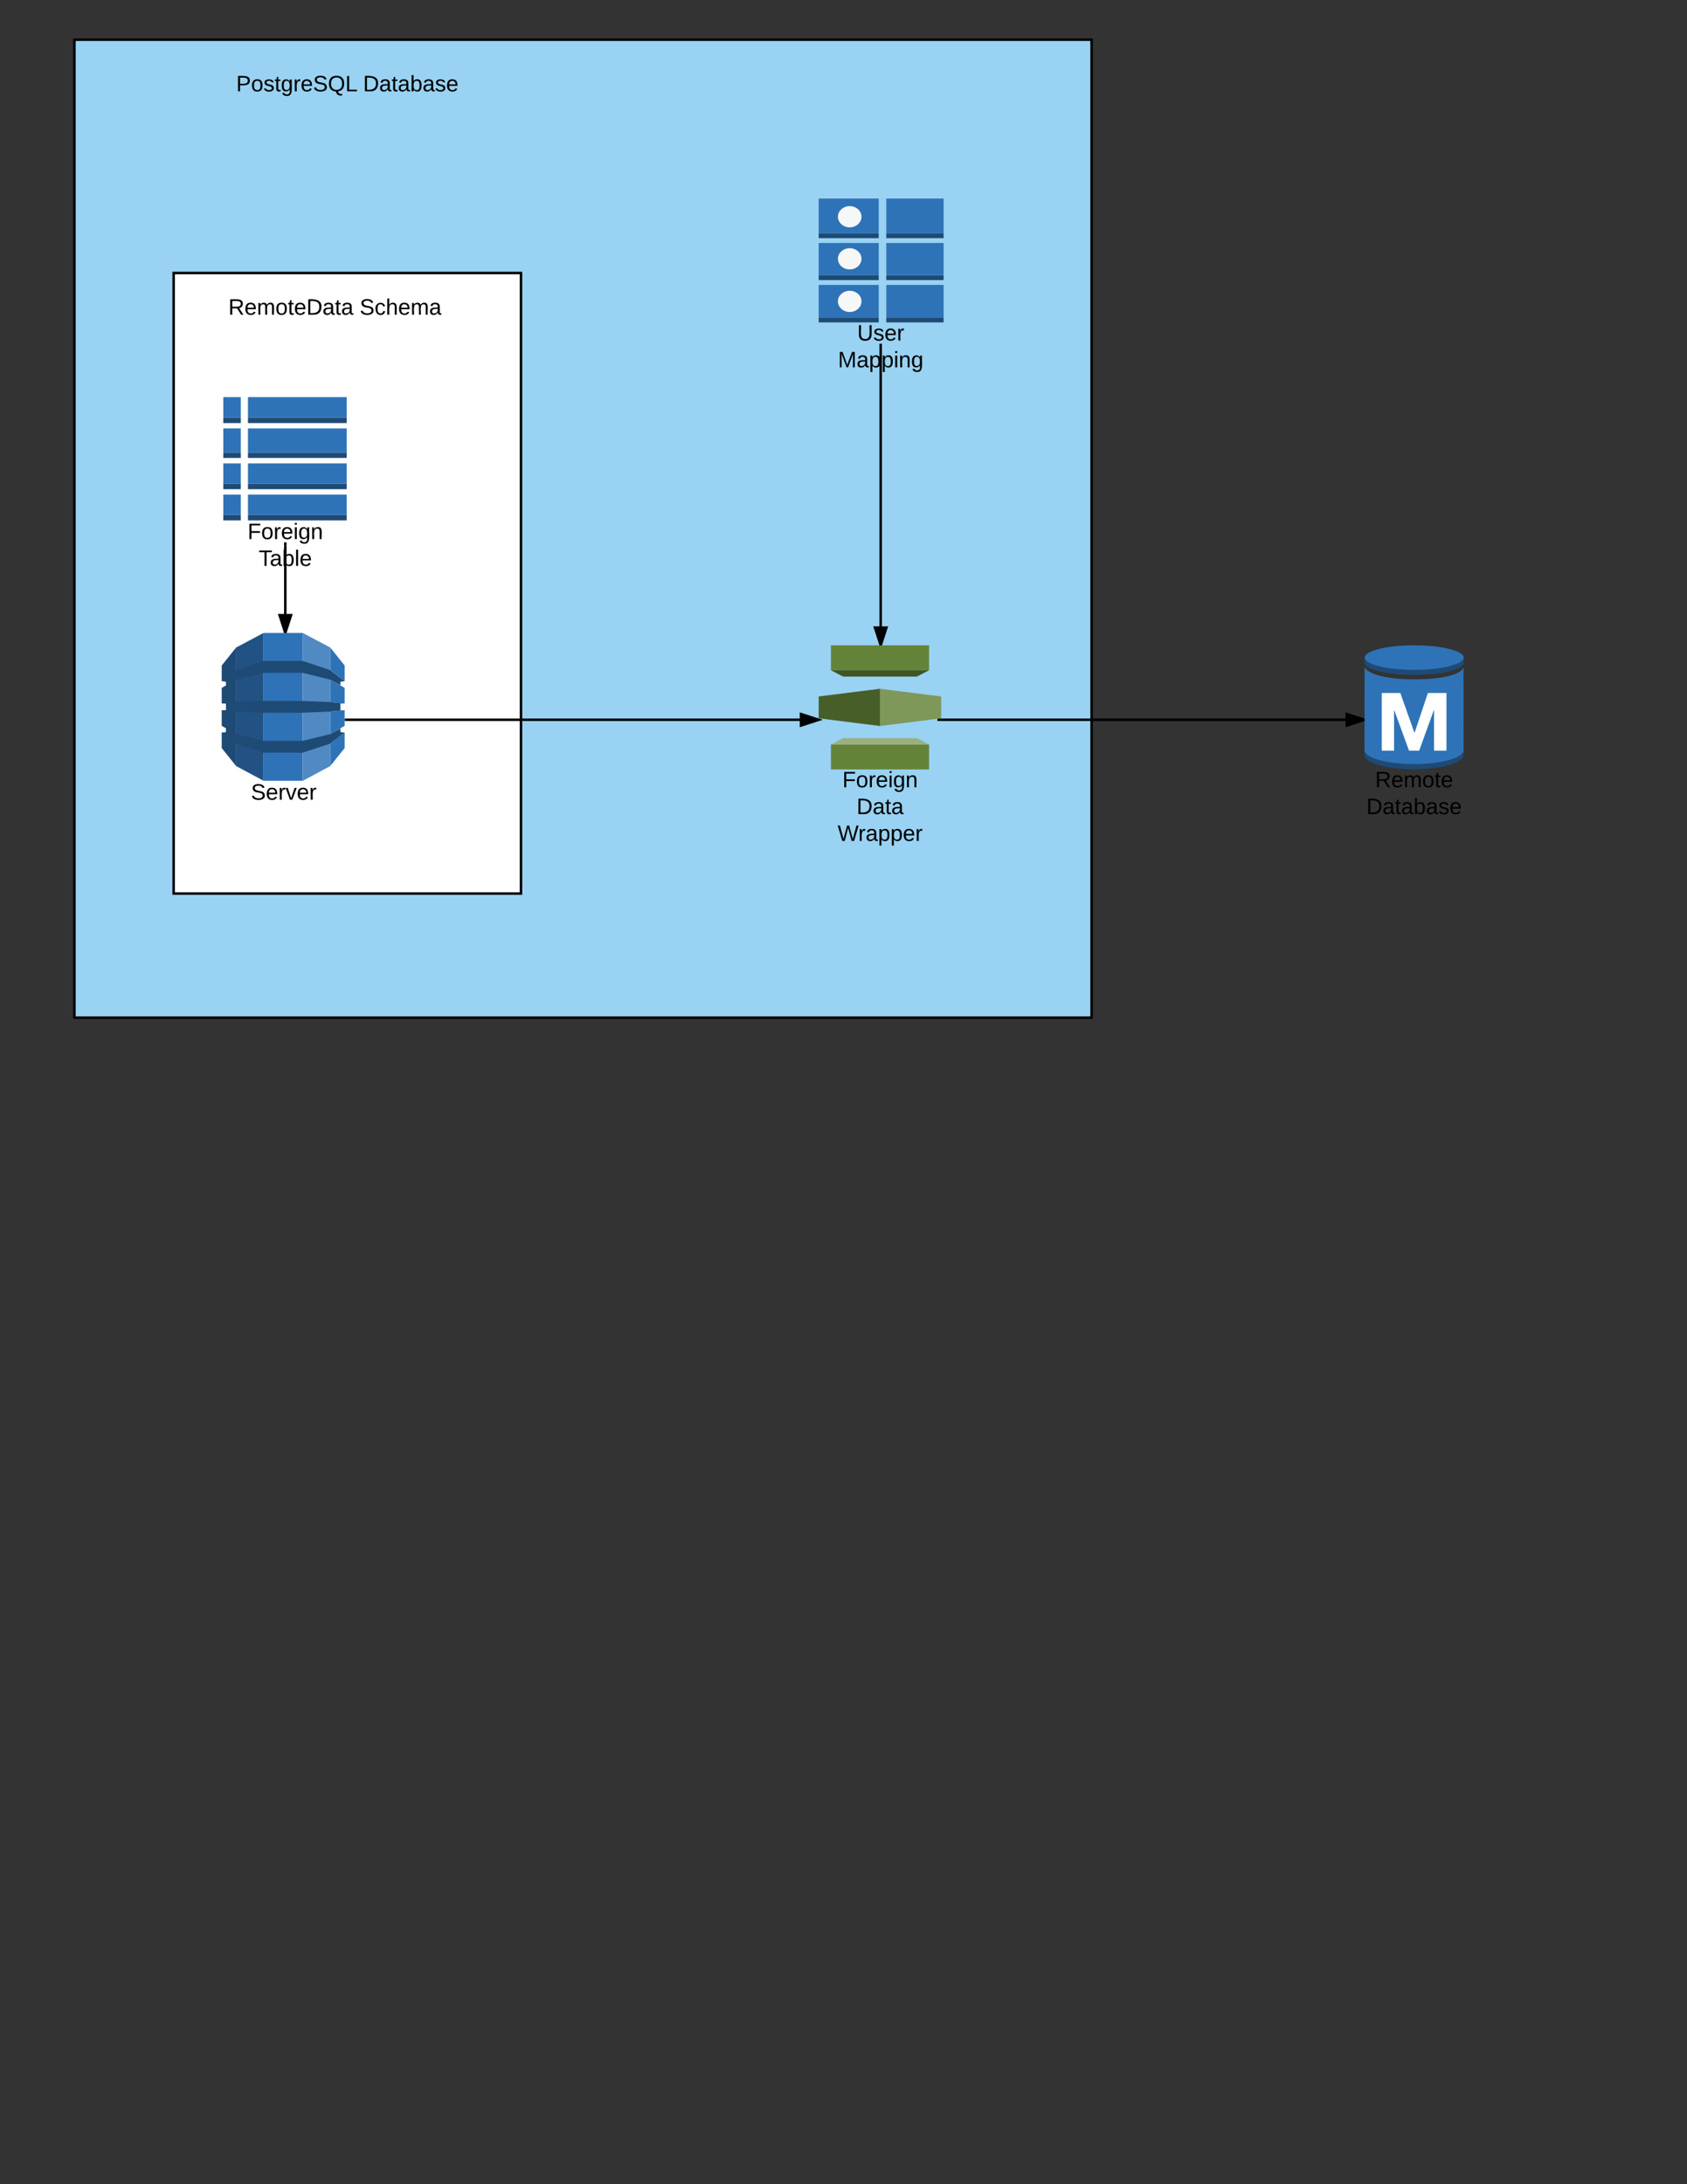 <svg xmlns="http://www.w3.org/2000/svg" xmlns:xlink="http://www.w3.org/1999/xlink" width="1360" height="1760"><rect width="100%" height="100%" fill="#333333" stroke="none"/><g transform="translate(0 0)"><path d="M60 820h820V32H60z" stroke="#000" stroke-width="2" fill="#99d2f2"/><path d="M140 720h280V220H140z" stroke="#000" stroke-width="2" fill="#fff"/><path d="M1100.08 541.6v.1l-.08-.1h.08zM1180 529.9v4c0 5.5-17.92 9.9-39.92 9.9-22.08 0-39.92-4.4-39.92-9.9v-4c0 5.4 17.84 9.9 39.92 9.9 22 0 39.92-4.5 39.92-9.9z" fill="#1e4a76"/><path d="M1180 529.9v4c0 .2 0 .3-.08.4v-4c.08-.2.08-.3.08-.4M1179.92 530.3v4c0 .2 0 .3-.08.5v-4.1c.08-.1.08-.3.08-.4M1179.84 530.7v4.1c-.08.2-.16.4-.32.6v-4c.16-.3.24-.5.32-.7M1179.52 531.4v4c-2.88 4.8-19.44 8.4-39.44 8.4-22.08 0-39.92-4.4-39.92-9.9v-4c0 5.4 17.84 9.9 39.92 9.9 20 0 36.56-3.7 39.44-8.4" fill="#1e4a76"/><path d="M1140.08 520c22 0 39.92 4.4 39.92 9.9 0 5.4-17.92 9.9-39.92 9.9-22.08 0-39.92-4.5-39.92-9.9 0-5.5 17.84-9.9 39.92-9.9z" fill="#2e73b7"/><path d="M1179.92 604.4v4c-.08 6.3-17.92 11.4-40 11.4-22 0-39.92-5.1-39.92-11.3v-4.1c0 6.3 17.92 11.3 39.92 11.3 22.08 0 39.92-5 40-11.3z" fill="#1e4a76"/><path d="M1179.92 604.4v4c0 .2-.08.4-.08.5v-4c0-.2.08-.4.08-.5M1179.84 604.9v4c0 .2-.08.5-.16.7v-4.1c.08-.2.16-.4.16-.6" fill="#1e4a76"/><path d="M1179.68 605.5v4.1c-.08.2-.24.5-.4.7v-4c.16-.3.32-.5.4-.8M1179.28 606.3v4c-3.2 5.4-19.6 9.5-39.36 9.5-22 0-39.92-5.1-39.92-11.3v-4.1c0 6.3 17.92 11.3 39.92 11.3 19.76 0 36.16-4.1 39.36-9.4" fill="#1e4a76"/><path d="M1179.84 537.9c-2.24 5.9-17.84 9.5-39.92 9.5-21.92 0-36.96-4.1-39.84-9.8l-.08 66.8c0 6.3 17.92 11.3 39.92 11.3 22.08 0 39.92-5 40-11.3l-.08-66.5z" fill="#2e73b7"/><path d="M1113.92 558.4h14.96l11.36 32h.16l10.72-32h14.96v46.5h-10V572h-.08l-11.92 32.9h-8.16L1124 572.3h-.16v32.6h-9.92v-46.5z" fill="#fff"/><use xlink:href="#a" transform="matrix(1,0,0,1,1100,620) translate(8.55 14.4)"/><use xlink:href="#b" transform="matrix(1,0,0,1,1100,620) translate(1.525 36)"/><path d="M199.9 320h79.6v16.5h-79.6V320z" fill="#2e73b7"/><path d="M199.9 336.5h79.6v4.4h-79.6v-4.4z" fill="#1e4a76"/><path d="M180 345.2h14.1v19.5H180v-19.5z" fill="#2e73b7"/><path d="M180 364.7h14.1v4.3H180v-4.3z" fill="#1e4a76"/><path d="M180 373.4h14.1v16.5H180v-16.5z" fill="#2e73b7"/><path d="M180 389.9h14.1v4.3H180v-4.3z" fill="#1e4a76"/><path d="M180 398.5h14.1v16.4H180v-16.4z" fill="#2e73b7"/><path d="M180 414.9h14.1v4.4H180v-4.4z" fill="#1e4a76"/><path d="M199.9 345.2h79.6v19.5h-79.6v-19.5z" fill="#2e73b7"/><path d="M199.9 364.7h79.6v4.3h-79.6v-4.3z" fill="#1e4a76"/><path d="M199.9 398.5h79.6v16.4h-79.6v-16.4z" fill="#2e73b7"/><path d="M199.9 414.9h79.6v4.4h-79.6v-4.4z" fill="#1e4a76"/><path d="M199.9 373.4h79.6v16.5h-79.6v-16.5z" fill="#2e73b7"/><path d="M199.9 389.9h79.6v4.3h-79.6v-4.3z" fill="#1e4a76"/><path d="M180 320h14.1v16.5H180V320z" fill="#2e73b7"/><path d="M180 336.5h14.1v4.4H180v-4.4z" fill="#1e4a76"/><use xlink:href="#c" transform="matrix(1,0,0,1,180,420) translate(19.575 14.4)"/><use xlink:href="#d" transform="matrix(1,0,0,1,180,420) translate(28.55 36)"/><path d="M708.4 255.9H660v-26.3h48.4v26.3z" fill="#2e73b7"/><path d="M660 255.9h48.4v3.9H660v-3.9z" fill="#1e4a76"/><path d="M714.5 229.6h46.2v26.3h-46.2v-26.3z" fill="#2e73b7"/><path d="M714.5 255.9h46.2v3.9h-46.2v-3.9z" fill="#1e4a76"/><path d="M708.4 221.8H660v-26h48.4v26z" fill="#2e73b7"/><path d="M660 221.8h48.4v3.9H660v-3.9z" fill="#1e4a76"/><path d="M708.4 188H660v-28h48.4v28z" fill="#2e73b7"/><path d="M660 188h48.4v3.9H660V188z" fill="#1e4a76"/><path d="M714.5 195.8h46.2v25.9h-46.2v-25.9z" fill="#2e73b7"/><path d="M714.5 221.8h46.2v3.9h-46.2v-3.9z" fill="#1e4a76"/><path d="M714.5 160h46.2v28h-46.2v-28z" fill="#2e73b7"/><path d="M714.5 188h46.2v3.9h-46.2V188z" fill="#1e4a76"/><path d="M685 166.1c5.2 0 9.5 3.8 9.5 8.5 0 4.8-4.3 8.6-9.5 8.6s-9.5-3.8-9.5-8.6c0-4.7 4.3-8.5 9.5-8.5zM685 200c5.2 0 9.5 3.8 9.5 8.5 0 4.8-4.3 8.6-9.5 8.6s-9.5-3.8-9.5-8.6c0-4.7 4.3-8.5 9.5-8.5zM694.5 242.8c0 4.8-4.3 8.6-9.5 8.6s-9.5-3.8-9.5-8.6c0-4.7 4.3-8.5 9.5-8.5s9.5 3.8 9.5 8.5z" fill="#f6f7f7"/><use xlink:href="#e" transform="matrix(1,0,0,1,660,260) translate(31.05 14.4)"/><use xlink:href="#f" transform="matrix(1,0,0,1,660,260) translate(15.55 36)"/><path d="M160 220h220v60H160z" fill="none"/><use xlink:href="#g" transform="matrix(1,0,0,1,165,225) translate(19.1 28.6)"/><use xlink:href="#h" transform="matrix(1,0,0,1,165,225) translate(124.95 28.6)"/><path d="M160 40h240v60H160z" fill="none"/><use xlink:href="#i" transform="matrix(1,0,0,1,165,45) translate(25.375 28.6)"/><use xlink:href="#b" transform="matrix(1,0,0,1,165,45) translate(127.675 28.6)"/><path d="M758.74 578.8l-49.37 6.2v-30l49.37 6.2v17.6z" fill="#7e985a"/><path d="M660 578.8l49.37 6.2v-30L660 561.2v17.6z" fill="#485e29"/><path d="M669.87 520h79.1v20.1h-79.1V520z" fill="#648339"/><path d="M739.1 545.2h-59.35l-9.88-5.1h79.1l-9.88 5.1z" fill="#405425"/><path d="M669.87 599.9h79.1V620h-79.1v-20.1z" fill="#648339"/><path d="M739.1 594.8h-59.35l-9.88 5.1h79.1l-9.88-5.1z" fill="#9baf7f"/><use xlink:href="#c" transform="matrix(1,0,0,1,660,620) translate(19.075 14.4)"/><use xlink:href="#j" transform="matrix(1,0,0,1,660,620) translate(30.525 36)"/><use xlink:href="#k" transform="matrix(1,0,0,1,660,620) translate(15.25 57.6)"/><path d="M278.74 580H660" stroke="#000" stroke-width="2" fill="none"/><path d="M278.74 581h-.9v-2h.9zM660 580l-14.27 4.64v-9.28z"/><path d="M663.24 580l-18.5 6v-12zm-16.5 3.26l10.02-3.26-10.03-3.26z"/><path d="M710 280v240" stroke="#000" stroke-width="2" fill="none"/><path d="M711 280h-2v-3h2zM710 520l-4.64-14.27h9.28z"/><path d="M711.05 520h-2.1L704 504.73h12zm-4.3-13.27l3.25 10.03 3.26-10.03z"/><path d="M758.74 580h341.3" stroke="#000" stroke-width="2" fill="none"/><path d="M758.74 581h-3v-1.82l1.4-.18h1.6zM1100.03 580l-14.27 4.64v-9.28z"/><path d="M1100.03 578.95v2.1l-15.27 4.96v-12zm-13.27 4.3l10.03-3.25-10.04-3.26z"/><path d="M244.14 629.16l22.1-11.88v-95.52L244.04 510l.1 119.16z" fill="#518ac3"/><path d="M212.54 629.16l-22.2-11.88v-95.52l22.2-11.76v119.16z" fill="#215283"/><path d="M212.54 510h31.5v119.16h-31.5V510zM266.24 599.16v18.12l11.6-14.52v-12.48l-11.5 8.88h-.1zM266.34 540l11.5 8.88v-12.6l-11.6-14.52V540h.1zM266.24 591.48h.1l11.5-6.6v-12.6l-11.6 1.08v18.12zM266.34 547.68h-.1v18l11.6 1.2v-12.6l-11.5-6.6z" fill="#2e73b7"/><path d="M277.84 566.88l-11.6-1.2-22.2-.84h-31.5l-22.2.84v-18l22.2-5.52h31.5l22.2 5.52 8.2 4.56v-2.88l3.4-.48-11.6-8.88-22.2-7.44h-31.5l-22.2 7.44v-18.24l-11.6 14.52V549l.1-.12 3.3.48v3l-3.4 1.92v12.6h.1l3.3.12v5.28h-3.4v12.6l3.4 1.92v3.12l-3.3.36-.1-.12v12.6l11.6 14.52v-18.12l22.2 7.32h31.5l22.3-7.32 11.5-8.88-3.4-.36v-3l-8.1 4.56-22.3 5.52h-31.5l-22.3-5.52h.1v-18.12l22.2.96h31.5l22.2-.96 11.6-1.08h-3.4V567l3.4-.12z" fill="#1e4a76"/><g><use xlink:href="#l" transform="matrix(1,0,0,1,178.738,630) translate(23.55 14.4)"/></g><path d="M230 440v70" stroke="#000" stroke-width="2" fill="none"/><path d="M231 440h-2v-3h2zM230 510l-4.64-14.27h9.28z"/><path d="M231.05 510h-2.1L224 494.73h12zm-4.3-13.27l3.25 10.03 3.26-10.03z"/><defs><path d="M233-177c-1 41-23 64-60 70L243 0h-38l-65-103H63V0H30v-248c88 3 205-21 203 71zM63-129c60-2 137 13 137-47 0-61-80-42-137-45v92" id="m"/><path d="M100-194c63 0 86 42 84 106H49c0 40 14 67 53 68 26 1 43-12 49-29l28 8c-11 28-37 45-77 45C44 4 14-33 15-96c1-61 26-98 85-98zm52 81c6-60-76-77-97-28-3 7-6 17-6 28h103" id="n"/><path d="M210-169c-67 3-38 105-44 169h-31v-121c0-29-5-50-35-48C34-165 62-65 56 0H25l-1-190h30c1 10-1 24 2 32 10-44 99-50 107 0 11-21 27-35 58-36 85-2 47 119 55 194h-31v-121c0-29-5-49-35-48" id="o"/><path d="M100-194c62-1 85 37 85 99 1 63-27 99-86 99S16-35 15-95c0-66 28-99 85-99zM99-20c44 1 53-31 53-75 0-43-8-75-51-75s-53 32-53 75 10 74 51 75" id="p"/><path d="M59-47c-2 24 18 29 38 22v24C64 9 27 4 27-40v-127H5v-23h24l9-43h21v43h35v23H59v120" id="q"/><g id="a"><use transform="matrix(0.05,0,0,0.05,0,0)" xlink:href="#m"/><use transform="matrix(0.05,0,0,0.05,12.95,0)" xlink:href="#n"/><use transform="matrix(0.05,0,0,0.05,22.95,0)" xlink:href="#o"/><use transform="matrix(0.05,0,0,0.05,37.9,0)" xlink:href="#p"/><use transform="matrix(0.05,0,0,0.05,47.9,0)" xlink:href="#q"/><use transform="matrix(0.05,0,0,0.05,52.9,0)" xlink:href="#n"/></g><path d="M30-248c118-7 216 8 213 122C240-48 200 0 122 0H30v-248zM63-27c89 8 146-16 146-99s-60-101-146-95v194" id="r"/><path d="M141-36C126-15 110 5 73 4 37 3 15-17 15-53c-1-64 63-63 125-63 3-35-9-54-41-54-24 1-41 7-42 31l-33-3c5-37 33-52 76-52 45 0 72 20 72 64v82c-1 20 7 32 28 27v20c-31 9-61-2-59-35zM48-53c0 20 12 33 32 33 41-3 63-29 60-74-43 2-92-5-92 41" id="s"/><path d="M115-194c53 0 69 39 70 98 0 66-23 100-70 100C84 3 66-7 56-30L54 0H23l1-261h32v101c10-23 28-34 59-34zm-8 174c40 0 45-34 45-75 0-40-5-75-45-74-42 0-51 32-51 76 0 43 10 73 51 73" id="t"/><path d="M135-143c-3-34-86-38-87 0 15 53 115 12 119 90S17 21 10-45l28-5c4 36 97 45 98 0-10-56-113-15-118-90-4-57 82-63 122-42 12 7 21 19 24 35" id="u"/><g id="b"><use transform="matrix(0.05,0,0,0.05,0,0)" xlink:href="#r"/><use transform="matrix(0.05,0,0,0.05,12.95,0)" xlink:href="#s"/><use transform="matrix(0.05,0,0,0.05,22.95,0)" xlink:href="#q"/><use transform="matrix(0.05,0,0,0.05,27.95,0)" xlink:href="#s"/><use transform="matrix(0.05,0,0,0.05,37.95,0)" xlink:href="#t"/><use transform="matrix(0.05,0,0,0.05,47.95,0)" xlink:href="#s"/><use transform="matrix(0.05,0,0,0.05,57.95,0)" xlink:href="#u"/><use transform="matrix(0.05,0,0,0.05,66.95,0)" xlink:href="#n"/></g><path d="M63-220v92h138v28H63V0H30v-248h175v28H63" id="v"/><path d="M114-163C36-179 61-72 57 0H25l-1-190h30c1 12-1 29 2 39 6-27 23-49 58-41v29" id="w"/><path d="M24-231v-30h32v30H24zM24 0v-190h32V0H24" id="x"/><path d="M177-190C167-65 218 103 67 71c-23-6-38-20-44-43l32-5c15 47 100 32 89-28v-30C133-14 115 1 83 1 29 1 15-40 15-95c0-56 16-97 71-98 29-1 48 16 59 35 1-10 0-23 2-32h30zM94-22c36 0 50-32 50-73 0-42-14-75-50-75-39 0-46 34-46 75s6 73 46 73" id="y"/><path d="M117-194c89-4 53 116 60 194h-32v-121c0-31-8-49-39-48C34-167 62-67 57 0H25l-1-190h30c1 10-1 24 2 32 11-22 29-35 61-36" id="z"/><g id="c"><use transform="matrix(0.05,0,0,0.05,0,0)" xlink:href="#v"/><use transform="matrix(0.05,0,0,0.05,10.95,0)" xlink:href="#p"/><use transform="matrix(0.05,0,0,0.05,20.95,0)" xlink:href="#w"/><use transform="matrix(0.05,0,0,0.05,26.9,0)" xlink:href="#n"/><use transform="matrix(0.05,0,0,0.05,36.9,0)" xlink:href="#x"/><use transform="matrix(0.05,0,0,0.05,40.85,0)" xlink:href="#y"/><use transform="matrix(0.05,0,0,0.05,50.85,0)" xlink:href="#z"/></g><path d="M127-220V0H93v-220H8v-28h204v28h-85" id="A"/><path d="M24 0v-261h32V0H24" id="B"/><g id="d"><use transform="matrix(0.05,0,0,0.05,0,0)" xlink:href="#A"/><use transform="matrix(0.05,0,0,0.05,8.95,0)" xlink:href="#s"/><use transform="matrix(0.05,0,0,0.05,18.95,0)" xlink:href="#t"/><use transform="matrix(0.05,0,0,0.05,28.95,0)" xlink:href="#B"/><use transform="matrix(0.05,0,0,0.05,32.9,0)" xlink:href="#n"/></g><path d="M232-93c-1 65-40 97-104 97C67 4 28-28 28-90v-158h33c8 89-33 224 67 224 102 0 64-133 71-224h33v155" id="C"/><g id="e"><use transform="matrix(0.05,0,0,0.05,0,0)" xlink:href="#C"/><use transform="matrix(0.05,0,0,0.05,12.95,0)" xlink:href="#u"/><use transform="matrix(0.05,0,0,0.05,21.95,0)" xlink:href="#n"/><use transform="matrix(0.05,0,0,0.05,31.95,0)" xlink:href="#w"/></g><path d="M240 0l2-218c-23 76-54 145-80 218h-23L58-218 59 0H30v-248h44l77 211c21-75 51-140 76-211h43V0h-30" id="D"/><path d="M115-194c55 1 70 41 70 98S169 2 115 4C84 4 66-9 55-30l1 105H24l-1-265h31l2 30c10-21 28-34 59-34zm-8 174c40 0 45-34 45-75s-6-73-45-74c-42 0-51 32-51 76 0 43 10 73 51 73" id="E"/><g id="f"><use transform="matrix(0.05,0,0,0.05,0,0)" xlink:href="#D"/><use transform="matrix(0.05,0,0,0.05,14.95,0)" xlink:href="#s"/><use transform="matrix(0.05,0,0,0.05,24.95,0)" xlink:href="#E"/><use transform="matrix(0.05,0,0,0.05,34.95,0)" xlink:href="#E"/><use transform="matrix(0.05,0,0,0.05,44.95,0)" xlink:href="#x"/><use transform="matrix(0.05,0,0,0.05,48.9,0)" xlink:href="#z"/><use transform="matrix(0.05,0,0,0.05,58.9,0)" xlink:href="#y"/></g><g id="g"><use transform="matrix(0.05,0,0,0.05,0,0)" xlink:href="#m"/><use transform="matrix(0.05,0,0,0.05,12.95,0)" xlink:href="#n"/><use transform="matrix(0.05,0,0,0.05,22.95,0)" xlink:href="#o"/><use transform="matrix(0.05,0,0,0.05,37.9,0)" xlink:href="#p"/><use transform="matrix(0.05,0,0,0.05,47.9,0)" xlink:href="#q"/><use transform="matrix(0.05,0,0,0.05,52.9,0)" xlink:href="#n"/><use transform="matrix(0.05,0,0,0.05,62.9,0)" xlink:href="#r"/><use transform="matrix(0.05,0,0,0.05,75.85,0)" xlink:href="#s"/><use transform="matrix(0.05,0,0,0.05,85.85,0)" xlink:href="#q"/><use transform="matrix(0.05,0,0,0.05,90.85,0)" xlink:href="#s"/></g><path d="M185-189c-5-48-123-54-124 2 14 75 158 14 163 119 3 78-121 87-175 55-17-10-28-26-33-46l33-7c5 56 141 63 141-1 0-78-155-14-162-118-5-82 145-84 179-34 5 7 8 16 11 25" id="F"/><path d="M96-169c-40 0-48 33-48 73s9 75 48 75c24 0 41-14 43-38l32 2c-6 37-31 61-74 61-59 0-76-41-82-99-10-93 101-131 147-64 4 7 5 14 7 22l-32 3c-4-21-16-35-41-35" id="G"/><path d="M106-169C34-169 62-67 57 0H25v-261h32l-1 103c12-21 28-36 61-36 89 0 53 116 60 194h-32v-121c2-32-8-49-39-48" id="H"/><g id="h"><use transform="matrix(0.05,0,0,0.05,0,0)" xlink:href="#F"/><use transform="matrix(0.05,0,0,0.05,12,0)" xlink:href="#G"/><use transform="matrix(0.05,0,0,0.05,21,0)" xlink:href="#H"/><use transform="matrix(0.05,0,0,0.05,31,0)" xlink:href="#n"/><use transform="matrix(0.05,0,0,0.05,41,0)" xlink:href="#o"/><use transform="matrix(0.05,0,0,0.05,55.95,0)" xlink:href="#s"/></g><path d="M30-248c87 1 191-15 191 75 0 78-77 80-158 76V0H30v-248zm33 125c57 0 124 11 124-50 0-59-68-47-124-48v98" id="I"/><path d="M140-251c81 0 123 46 123 126C263-53 228-8 163 1c7 30 30 48 69 40v23c-55 16-95-15-103-61C56-3 17-48 17-125c0-80 42-126 123-126zm0 227c63 0 89-41 89-101s-29-99-89-99c-61 0-89 39-89 99S79-25 140-24" id="J"/><path d="M30 0v-248h33v221h125V0H30" id="K"/><g id="i"><use transform="matrix(0.05,0,0,0.05,0,0)" xlink:href="#I"/><use transform="matrix(0.05,0,0,0.05,12,0)" xlink:href="#p"/><use transform="matrix(0.05,0,0,0.05,22,0)" xlink:href="#u"/><use transform="matrix(0.05,0,0,0.05,31,0)" xlink:href="#q"/><use transform="matrix(0.05,0,0,0.05,36,0)" xlink:href="#y"/><use transform="matrix(0.05,0,0,0.05,46,0)" xlink:href="#w"/><use transform="matrix(0.05,0,0,0.05,51.95,0)" xlink:href="#n"/><use transform="matrix(0.05,0,0,0.05,61.95,0)" xlink:href="#F"/><use transform="matrix(0.05,0,0,0.05,73.95,0)" xlink:href="#J"/><use transform="matrix(0.05,0,0,0.05,87.95,0)" xlink:href="#K"/></g><g id="j"><use transform="matrix(0.05,0,0,0.05,0,0)" xlink:href="#r"/><use transform="matrix(0.05,0,0,0.05,12.95,0)" xlink:href="#s"/><use transform="matrix(0.05,0,0,0.05,22.95,0)" xlink:href="#q"/><use transform="matrix(0.05,0,0,0.05,27.95,0)" xlink:href="#s"/></g><path d="M266 0h-40l-56-210L115 0H75L2-248h35L96-30l15-64 43-154h32l59 218 59-218h35" id="L"/><g id="k"><use transform="matrix(0.05,0,0,0.05,0,0)" xlink:href="#L"/><use transform="matrix(0.05,0,0,0.05,16.6,0)" xlink:href="#w"/><use transform="matrix(0.05,0,0,0.05,22.55,0)" xlink:href="#s"/><use transform="matrix(0.05,0,0,0.05,32.55,0)" xlink:href="#E"/><use transform="matrix(0.05,0,0,0.05,42.55,0)" xlink:href="#E"/><use transform="matrix(0.05,0,0,0.05,52.55,0)" xlink:href="#n"/><use transform="matrix(0.05,0,0,0.05,62.55,0)" xlink:href="#w"/></g><path d="M108 0H70L1-190h34L89-25l56-165h34" id="M"/><g id="l"><use transform="matrix(0.05,0,0,0.05,0,0)" xlink:href="#F"/><use transform="matrix(0.05,0,0,0.05,12,0)" xlink:href="#n"/><use transform="matrix(0.05,0,0,0.05,22,0)" xlink:href="#w"/><use transform="matrix(0.05,0,0,0.05,27.95,0)" xlink:href="#M"/><use transform="matrix(0.05,0,0,0.05,36.95,0)" xlink:href="#n"/><use transform="matrix(0.05,0,0,0.05,46.95,0)" xlink:href="#w"/></g></defs></g></svg>